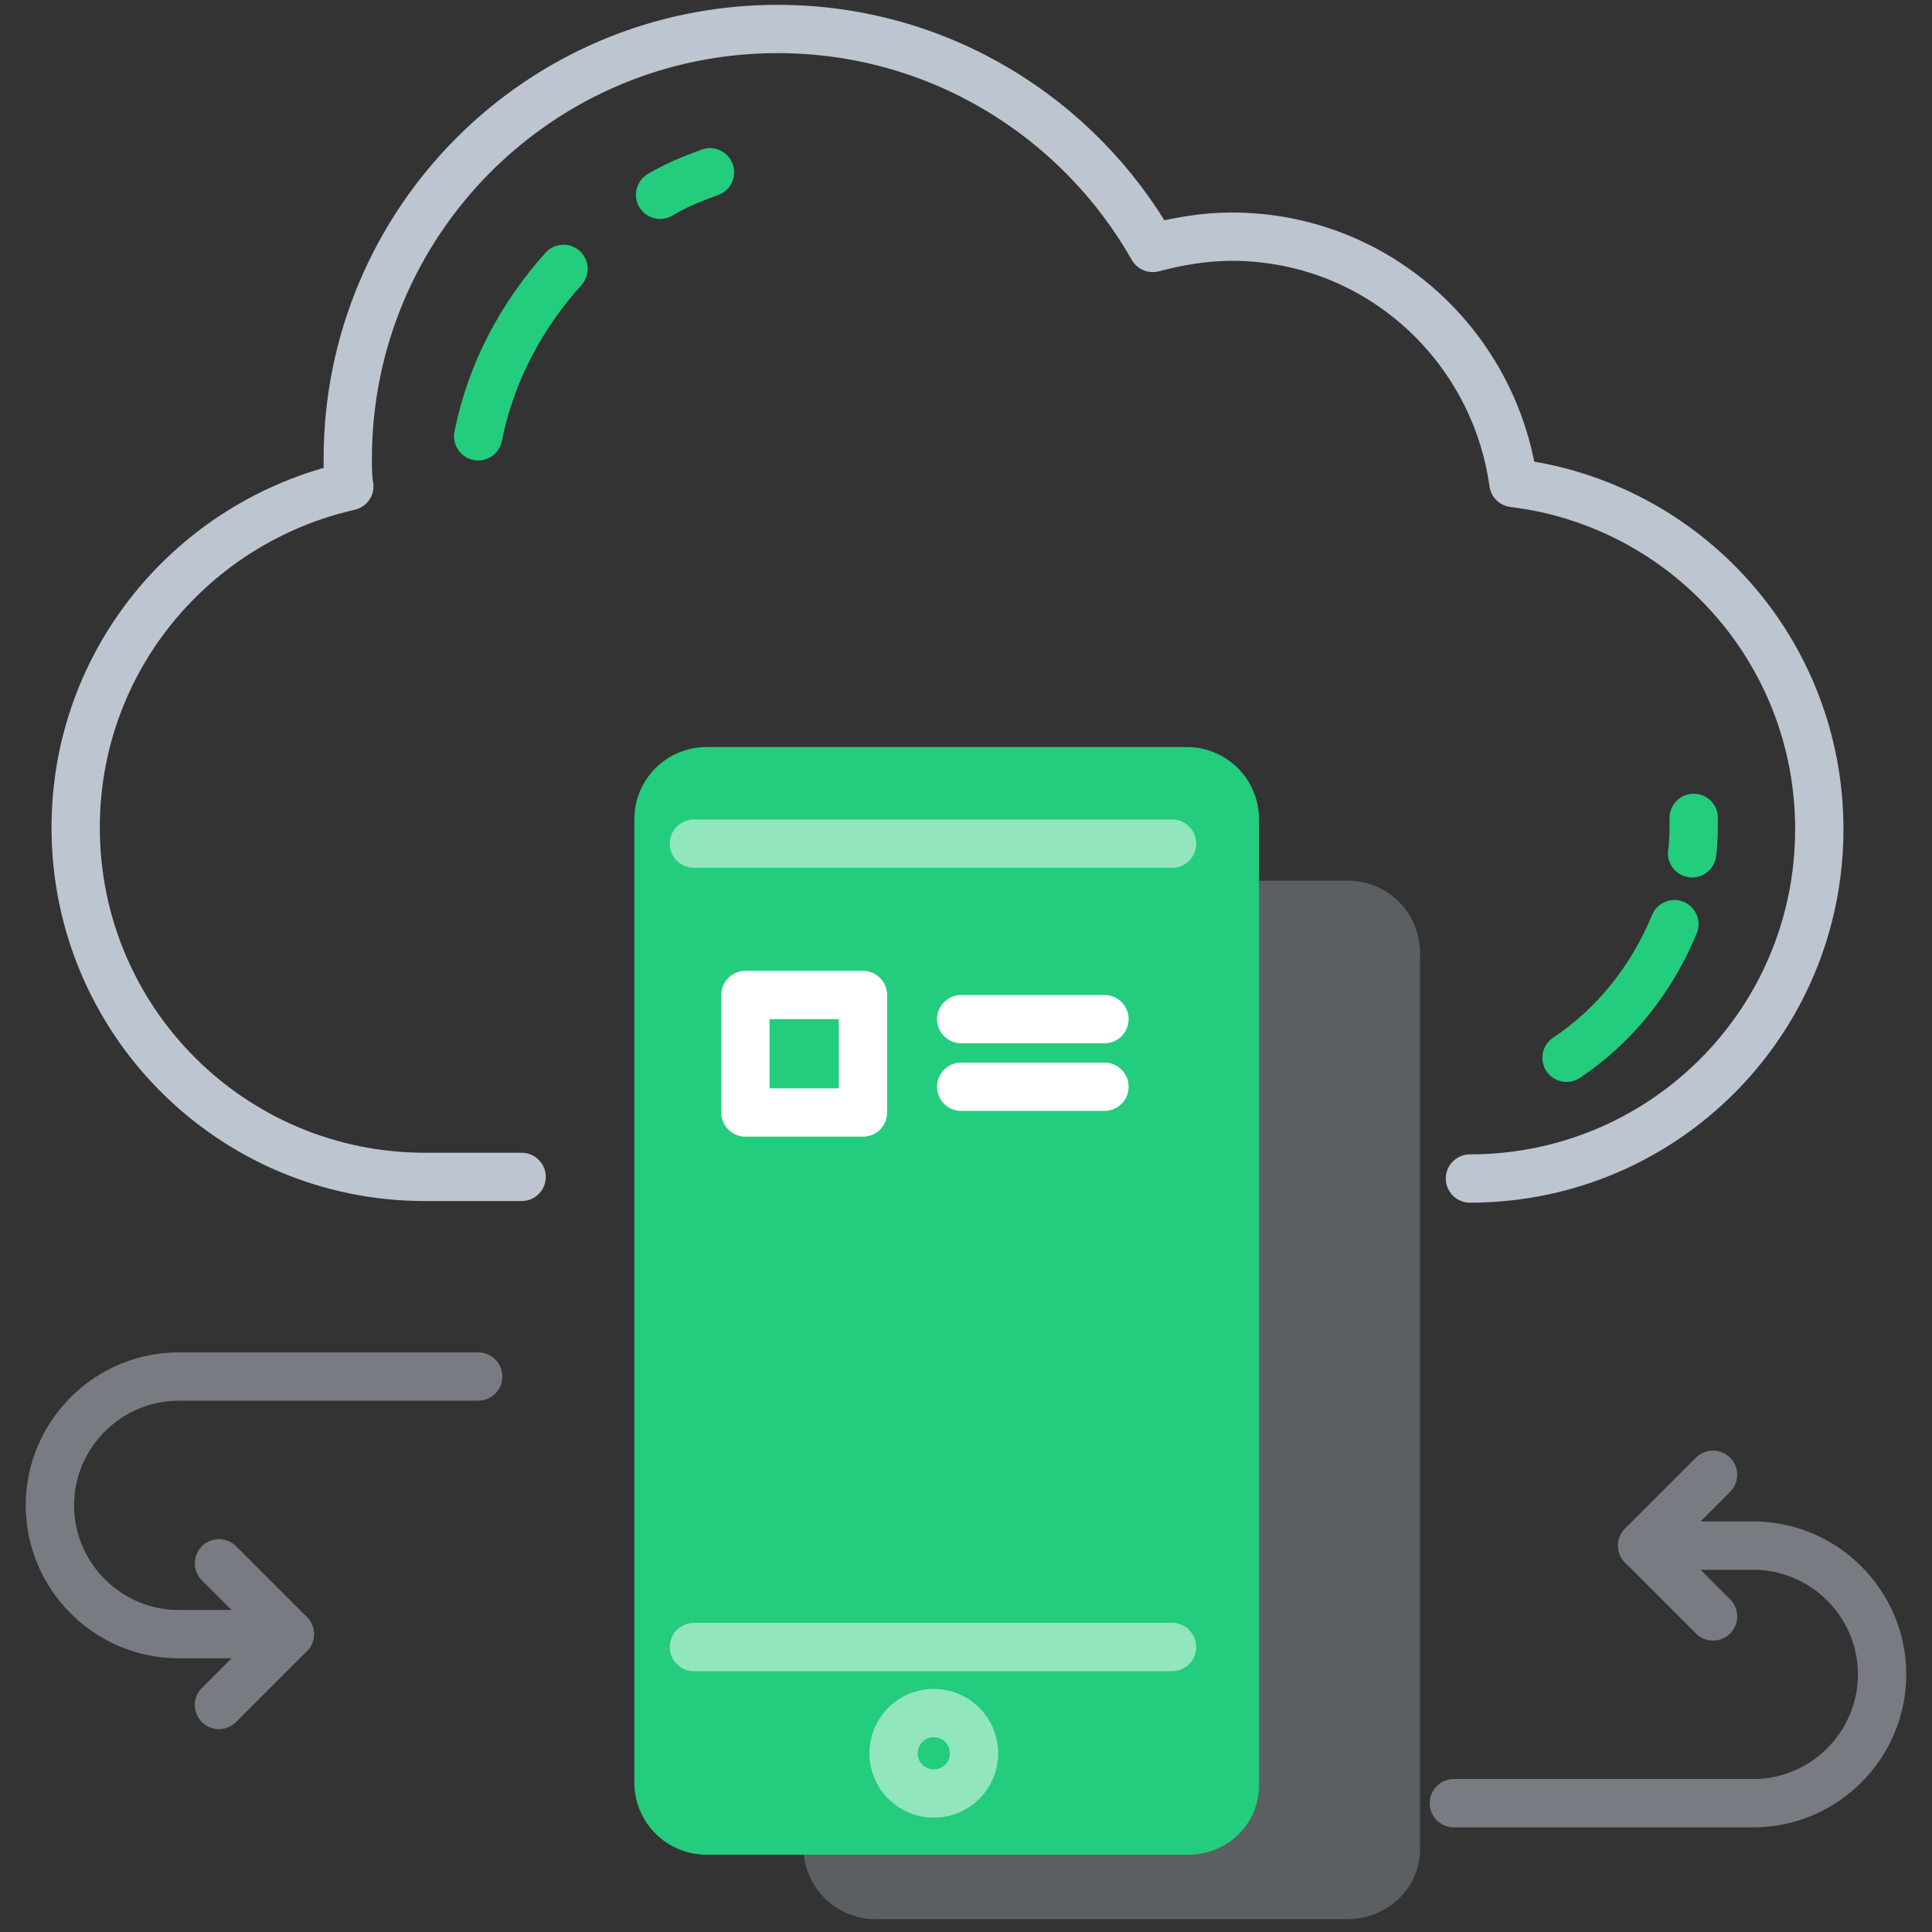 <?xml version="1.0" encoding="utf-8"?>
<!-- Generator: Adobe Illustrator 22.1.0, SVG Export Plug-In . SVG Version: 6.00 Build 0)  -->
<svg xmlns="http://www.w3.org/2000/svg" xmlns:xlink="http://www.w3.org/1999/xlink" x="0px" y="0px"
	 viewBox="0 0 120 120" style="enable-background:new 0 0 120 120;" xml:space="preserve">
<rect x="0" y="0" width="120" height="120" fill="#333333" stroke="none"/>
<style type="text/css">
	.icon-6-0{fill:none;stroke:#24cc7d;}
	.icon-6-1{fill:none;stroke:#BDC5D1;}
	.icon-6-2{fill:none;stroke:#FFFFFF;}
	.icon-6-3{fill:#BDC5D1;}
	.icon-6-4{fill:#24cc7d;}
</style>
<path class="icon-6-0 fill-none stroke-primary" stroke-width="3" stroke-linecap="round" stroke-linejoin="round" stroke-miterlimit="10" d="M35,16.7c-2.6,2.9-4.5,6.4-5.3,10.4"/>
<path class="icon-6-0 fill-none stroke-primary" stroke-width="3" stroke-linecap="round" stroke-linejoin="round" stroke-miterlimit="10" d="M44.1,10.7C43,11.1,42,11.5,41,12.1"/>
<path class="icon-6-0 fill-none stroke-primary" stroke-width="3" stroke-linecap="round" stroke-linejoin="round" stroke-miterlimit="10" d="M105.1,53c0.1-0.7,0.1-1.5,0.1-2.2"/>
<path class="icon-6-0 fill-none stroke-primary" stroke-width="3" stroke-linecap="round" stroke-linejoin="round" stroke-miterlimit="10" d="M97.3,65.7c3-2,5.3-4.9,6.7-8.3"/>
<path class="icon-6-1 fill-none stroke-gray-400" stroke-width="3" stroke-linecap="round" stroke-linejoin="round" stroke-miterlimit="10" d="M91.3,73.2L91.3,73.2c12,0,21.7-9.7,21.7-21.7c0-11.1-8.3-20.2-19-21.5c-1.2-8.6-8.5-15.3-17.5-15.3
	c-1.7,0-3.4,0.3-4.9,0.7C67,7.3,58.3,1.8,48.3,1.8c-14.8,0-26.7,12-26.7,26.7c0,0.6,0,1.2,0.1,1.7C12,32.4,4.7,41,4.7,51.4
	c0,12,9.7,21.7,21.7,21.7h6"/>
<g opacity=".5">
	<path class="icon-6-1 fill-none stroke-gray-400" stroke-width="3" stroke-linecap="round" stroke-linejoin="round" stroke-miterlimit="10" d="M18,101.5h-6.9c-4.4,0-8-3.6-8-8l0,0c0-4.4,3.6-8,8-8h18.6"/>
	<polyline class="icon-6-1 fill-none stroke-gray-400" stroke-width="3" stroke-linecap="round" stroke-linejoin="round" stroke-miterlimit="10" points="13.6,97.1 18,101.5 13.6,105.9 	"/>
	<path class="icon-6-1 fill-none stroke-gray-400" stroke-width="3" stroke-linecap="round" stroke-linejoin="round" stroke-miterlimit="10" d="M102,96h6.9c4.4,0,8,3.6,8,8l0,0c0,4.4-3.6,8-8,8H90.3"/>
	<polyline class="icon-6-1 fill-none stroke-gray-400" stroke-width="3" stroke-linecap="round" stroke-linejoin="round" stroke-miterlimit="10" points="106.4,100.4 102,96 106.4,91.6 	"/>
</g>
<g>
	<path class="icon-6-3 fill-gray-400" opacity=".3" d="M83.7,119.2H54.4c-2.5,0-4.5-2-4.5-4.5V59.2c0-2.5,2-4.5,4.5-4.5h29.3c2.5,0,4.5,2,4.5,4.5v55.5
		C88.3,117.2,86.2,119.2,83.7,119.2z"/>
	<path class="icon-6-4 fill-primary" d="M73.8,115.2H43.9c-2.5,0-4.5-2-4.5-4.5V50.9c0-2.5,2-4.5,4.5-4.5h29.8c2.5,0,4.5,2,4.5,4.5v59.8
		C78.3,113.2,76.3,115.2,73.8,115.2z"/>
	<g>
		<g>
			<line class="icon-6-2 fill-none stroke-white" stroke-width="3" stroke-linecap="round" stroke-linejoin="round" stroke-miterlimit="10" x1="59.7" y1="63.3" x2="68.6" y2="63.3"/>
			<line class="icon-6-2 fill-none stroke-white" stroke-width="3" stroke-linecap="round" stroke-linejoin="round" stroke-miterlimit="10" x1="59.7" y1="67.5" x2="68.6" y2="67.5"/>
		</g>
		<rect x="46.3" y="61.8" class="icon-6-2 fill-none stroke-white" stroke-width="3" stroke-linecap="round" stroke-linejoin="round" stroke-miterlimit="10" width="7.3" height="7.3"/>
	</g>
	<circle class="icon-6-2 fill-none stroke-white" opacity=".5" stroke-width="3" stroke-linecap="round" stroke-linejoin="round" stroke-miterlimit="10" cx="58" cy="108.9" r="2.5"/>
	<line class="icon-6-2 fill-none stroke-white" opacity=".5" stroke-width="3" stroke-linecap="round" stroke-linejoin="round" stroke-miterlimit="10" x1="43.1" y1="52.4" x2="72.8" y2="52.4"/>
	<line class="icon-6-2 fill-none stroke-white" opacity=".5" stroke-width="3" stroke-linecap="round" stroke-linejoin="round" stroke-miterlimit="10" x1="72.8" y1="102.3" x2="43.1" y2="102.3"/>
	<path class="icon-6-2 fill-none stroke-white" stroke-width="3" stroke-linecap="round" stroke-linejoin="round" stroke-miterlimit="10" d="M62,102.3"/>
</g>
</svg>
